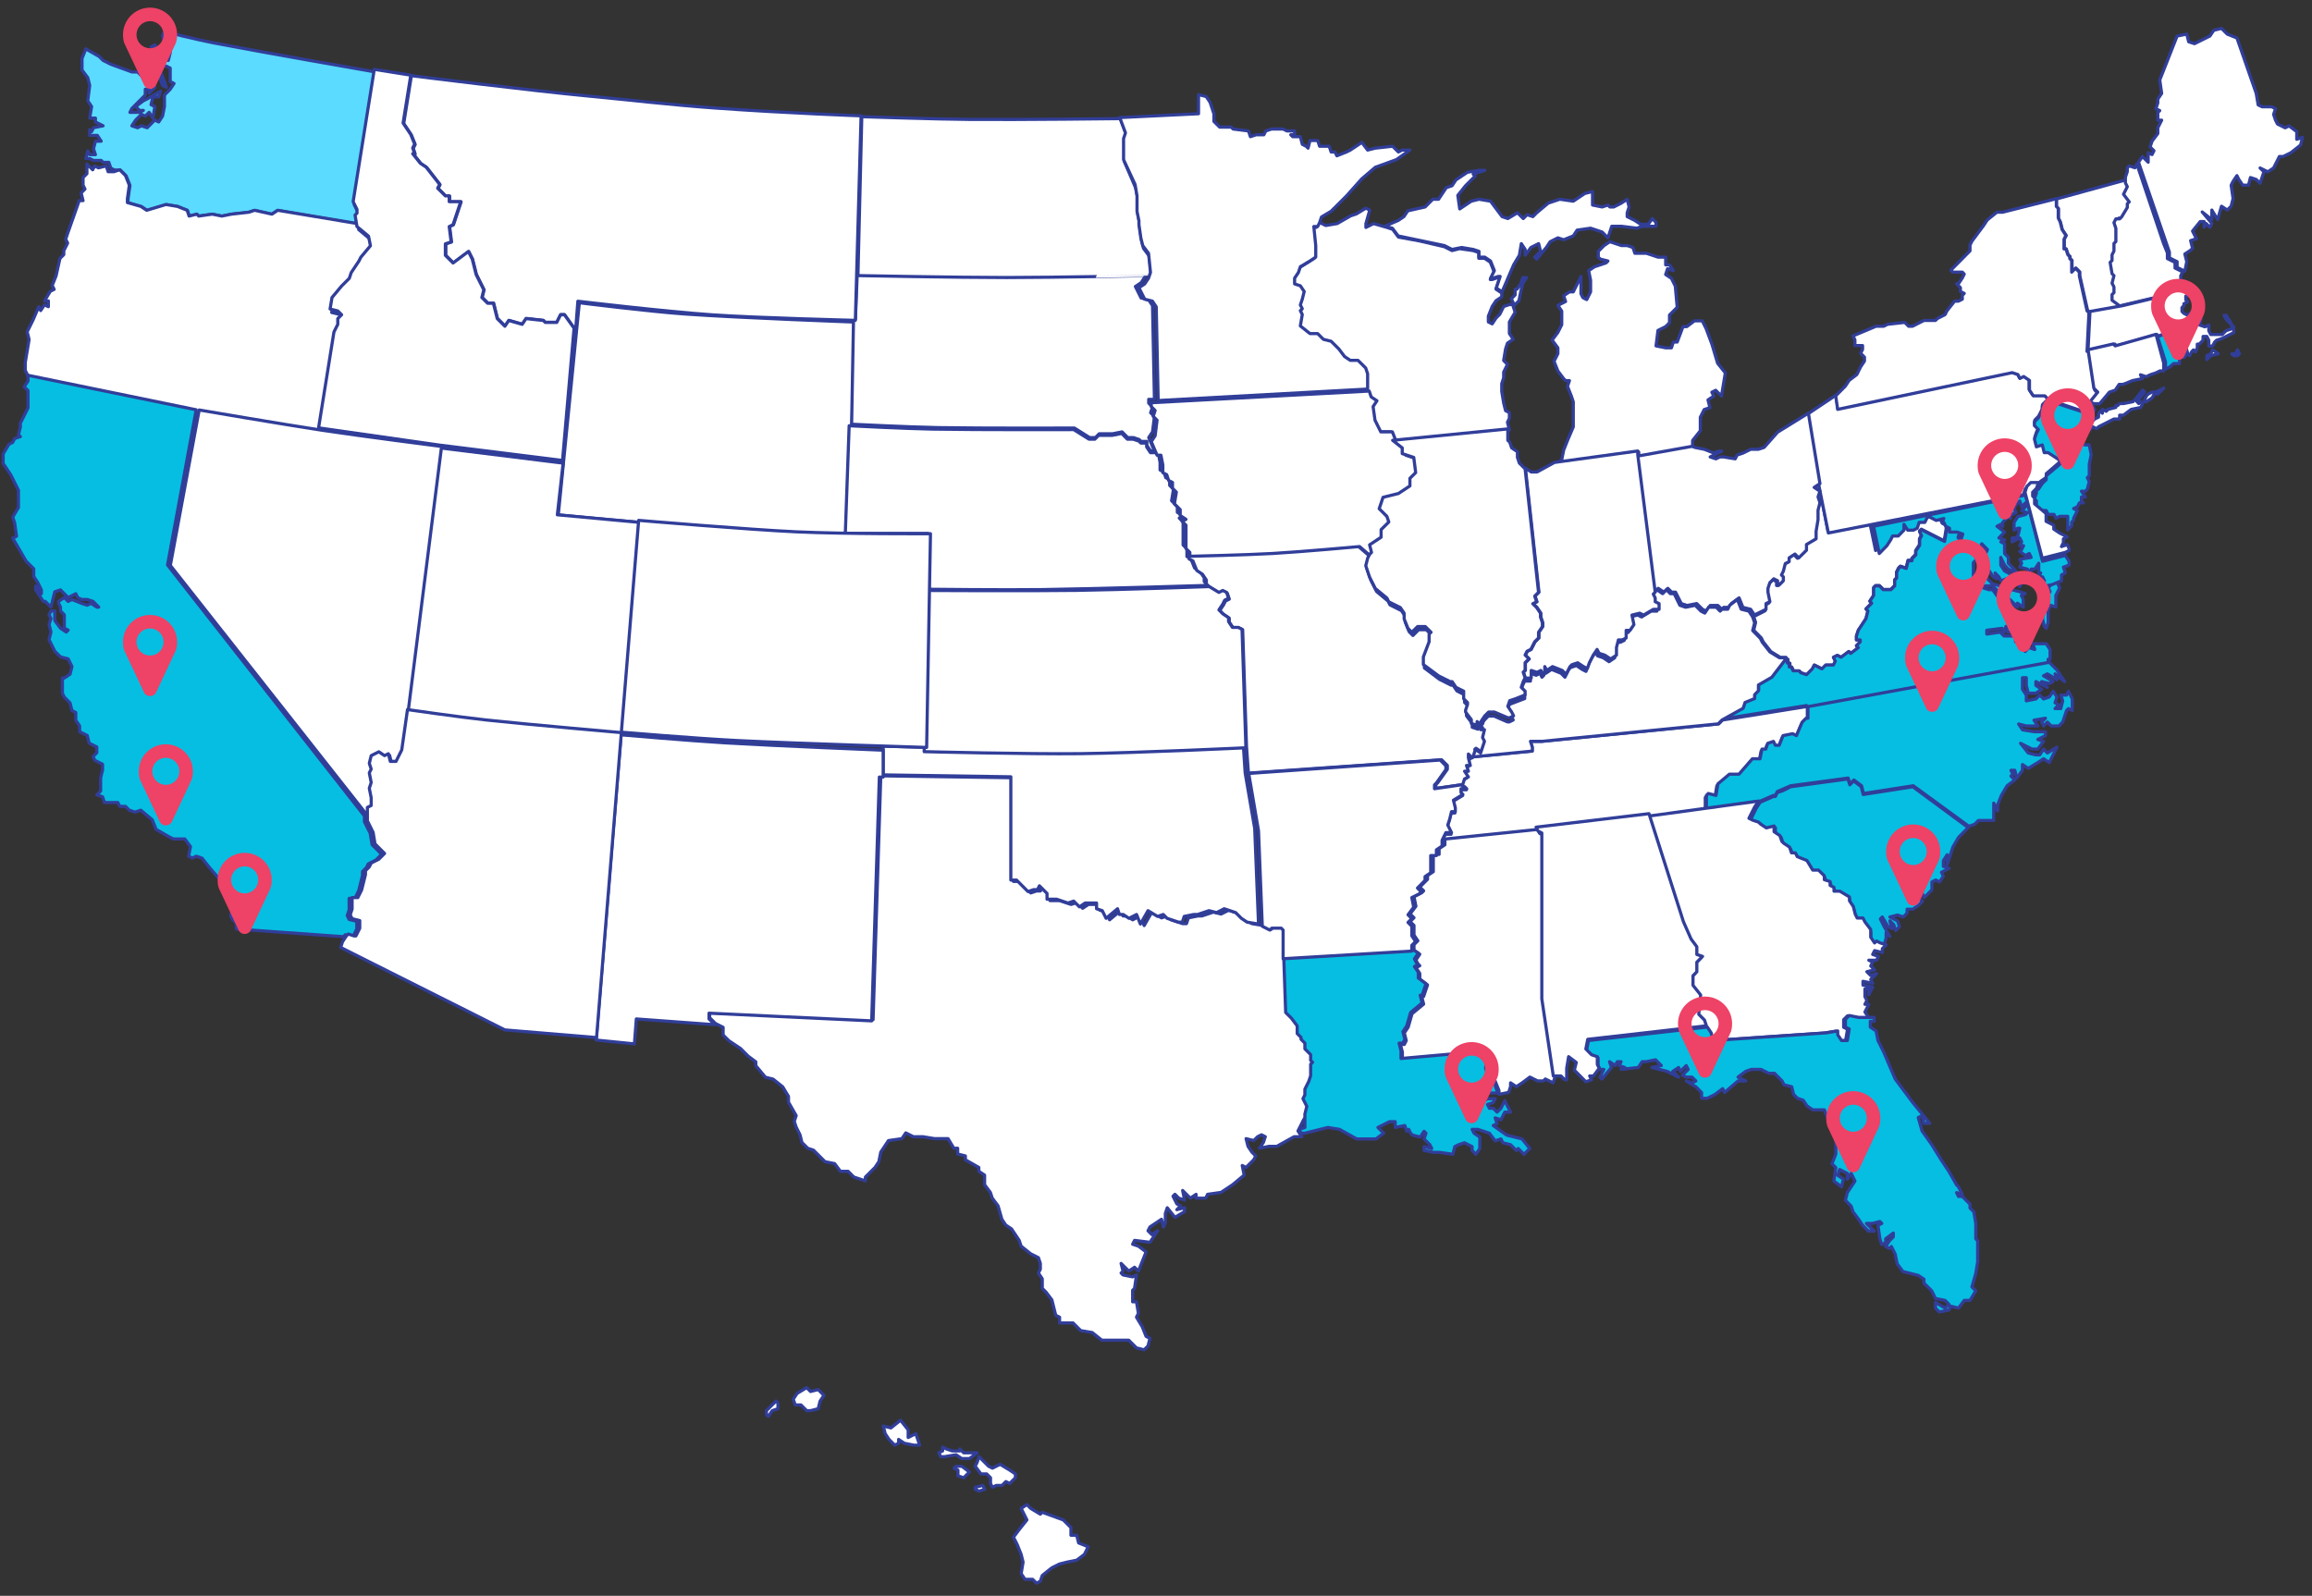 <svg width="733" height="506" xmlns="http://www.w3.org/2000/svg" style="background:#313e99"><rect width="100%" height="100%" fill="#333333" stroke="none"/><g fill="none" fill-rule="evenodd"><path d="M217.136 99.567C205.98 98.786 183.67 96 183.67 96L177 163.273s24.781 2.42 37.172 3.324C232.508 167.935 269.18 170 269.18 170L271 102.116s-35.91-1.292-53.864-2.55zM417.885 70.281l-.606 1.835h-1.213l.606 6.115v3.67l-4.852 3.058-.607 1.834L410 88.628v1.835l1.82.611 1.213 1.835-.607 2.446-.606 1.835.606 1.223-.606.612.606 1.223-.606 3.67 3.032 2.446h2.427l1.82 1.834 2.426.612 2.426 2.446 1.82 2.446 1.82 1.224h2.425l2.427 2.446.606 1.835v4.892h.607l.606 1.835 1.82 1.223-1.213 1.835.606 4.28 1.82 3.67h3.64l1.213 3.058 36.393-3.67-.607-2.446.607-1.223v-1.835l-1.213-.611-.607-2.446-.606-3.67v-2.446l.606-1.835v-1.835l1.213-2.446-1.213-1.223.607-3.67.606-1.834 1.82-1.223-1.213-1.835v-3.67l1.82-3.057-.607-1.835 1.82-1.835.606-3.057.607-2.447L484 88.017h-1.213l-.607 1.834-1.213 1.835h-.606v1.835l-1.213 1.223.606 1.223-.606.612h-.607l-1.82.611-1.213 2.446-1.213 1.224-1.213 1.834-1.213-.611v-1.835l1.213-3.058 1.213-1.835 1.82-1.223V92.91l-1.82-1.223 1.213-3.67h-.606l-1.82.612h-.607l1.214-2.446-1.214-3.058-1.82-1.223h-1.819v-1.835l-1.82-.611-4.246-.612-2.426.612-2.426-1.224-7.885-1.834-6.672-1.223-1.82-2.447-1.82-.611-4.246-1.223-2.426 1.223v-1.223l1.213-4.281L433.05 66l-3.033 1.835-1.82.611-4.245 2.447-3.64.611zM566.267 208.455v.616h.604v1.232h.604v1.232h.604l.604 1.233h1.812l.604.616 1.812.616 1.812-1.848.604-1.233 2.416 1.233 1.207-1.233h2.416l.604-1.232-.604-1.232 1.208-.617 1.208.617 2.416-1.849.604.616 2.416-1.848-.604-.616 1.208-1.233v-.616h-1.208v-1.232l.604-1.849 2.416-3.697.604-2.464-.604-.616 1.812-1.849-.604-.616 1.208-1.849v-2.464l.603-.616h1.208l1.208 1.232h2.416l1.208-1.232v-1.849l.604-.616v-1.849l.604-1.232.604-.616 1.812.616.604-2.465h1.208v-.616l1.208-1.232v-1.232l1.208-1.849v-1.848l.604-1.233-.604-1.232.604-.616 7.247 3.697.604-3.697v-1.232l-1.208-.617-.604-1.232h-.604l.604-1.232-2.416.616-2.416-1.232-.604.616-.603 1.232h-1.812l-.604 1.849-1.208.616h-1.812l-1.208-1.849v1.849l-1.812 1.848h-1.812l-.604 1.233-1.208 1.848-2.416 2.465-1.811-8.627-13.288 2.465-3.02-15.404-1.811 1.232 1.812 1.233-.604 1.848.604 1.849-.604 2.464v3.081l-.604 3.697v2.465l-3.02 1.848v1.849l-2.416 2.464-1.208-1.232-1.812 1.232v1.233l-1.208.616-.604 2.464-.604 1.233.604.616v1.232l-1.208 1.233h-.603v-1.233l-1.208-.616-1.208 1.232-.604 1.849v1.232l.604 3.081-1.208.616v1.849L556 195.515l.604 1.849-.604 2.464 2.416 2.465.604 1.232 2.416 3.081 3.02 1.849zM629.5 175l1.5-1.2-2.25-1.8-.75 1.2.75.6z" stroke="#313E99" fill="#FFF" stroke-linecap="round" stroke-linejoin="round"/><path d="M112.922 71v-1.83l.607-.61v-1.22l-1.215-2.44L119 22.81s-34.435-5.987-51.653-9.286C62.277 12.553 52.137 10 52.137 10l-.608 1.22.608 3.05h1.824v2.44l-.608 2.44h-1.216l-.608-1.22-.607-1.22-1.824-2.44-1.216.61 1.216.61 1.216 1.22-1.216.61-1.823-1.22-1.824-.61.608 1.83 3.039 1.22 1.216-1.22 1.215 1.83-1.823 2.44.608 1.83 1.215 3.66 1.216.61-.608-1.83-1.215-3.05.607-1.83h1.216l1.216.61v4.27l1.215.61-1.215 1.83-1.824 1.83v3.66l-.608 3.05-1.215 1.83-1.216-.61-1.823 1.83-.608.61-1.824-.61-1.216.61-1.823-.61 1.216-1.83 1.823-1.83 1.216.61 1.216-1.22 1.215 1.83.608-3.66-1.216-.61.608-2.44h1.824l.608-1.83-4.255 2.44-1.216.61-2.431 1.83 1.215 1.22h1.216l-1.216.61h-3.039l.608-1.22 2.431-2.44 1.824-1.83V28.3h1.216v1.22l1.823-1.83-1.216-3.66v1.83l-1.823-1.83-.608.61-1.824-1.83h-1.823l-6.686-2.44-2.432-1.22-1.215-1.22-4.255-2.44L26 18.54v3.66l1.824 2.44.607 2.44-.607 4.88 1.215 1.83-.608 3.66h1.824v1.22l2.431 1.22-3.039.61-.608 1.22-.608-.61v1.83h2.432l1.215 1.83h-1.823l-.608 2.44.608 1.83H28.43l-.607-1.22-.608 2.44h1.215l1.216.61h2.431l.608.61h1.824l.608 1.83 1.215.61h1.824l1.823 1.83 1.216 3.05-.608 4.27v1.22l4.255 1.22 1.824 1.22 4.255-1.22 1.823-.61 3.647.61 3.04 1.22.607 1.83 2.432-.61.607.61 4.255-.61 3.04.61 3.039-.61 5.47-.61 1.824-.61 5.47 1.22L88 66.73 112.922 71z" stroke="#313E99" fill="#5ADBFF" stroke-linecap="round" stroke-linejoin="round"/><path d="M649.352 210.245v-1.225h.608v-3.06l-1.216-1.838h-4.255l.608 1.837-1.824-.612-1.216 1.224v-1.836l-3.04-1.225v-1.837h-3.648l-1.216-1.224-4.255.612v-1.224l4.863-.613.608 1.225.608-1.837.608 1.837h3.04v1.224l3.648 1.837 1.216-1.224-1.216-.613v-1.224l-1.216-.612h-1.824l-4.256-3.674v-1.224l4.256 3.673h1.824l-1.216-1.224.608-1.837 2.432 1.837-.608-1.837-1.824-1.224-2.432-.613-1.216-1.836-1.824-.613-2.432-1.836-1.823-2.45h-1.216l-1.824-.612.608-.612h2.432l4.255 4.286h1.216l2.432 2.449v-1.225l1.824 1.225v-2.45l-.608-1.224 1.216-.612-1.824-.612-2.432-.612-.608-1.225-1.824-.612-1.216.612-2.431-.612-1.824-1.837v-1.224l-1.824 1.836h-2.432v-5.51l1.216-1.224 1.216-.613v-1.836l-.608-1.225-.608-.612h-1.824l-.608-1.225h-2.432l-1.216-1.224.608-1.837-1.823-.612h-2.432l-.608 3.673-7.296-3.673-.608.612.608 1.225-.608 1.224v1.837l-1.216 1.837v1.224l-1.216 1.225v.612h-1.215l-.608 2.449-1.824-.612-.608.612-.608 1.224v1.837l-.608.612v1.837l-1.216 1.225h-2.432l-1.216-1.225h-1.216l-.608.612v2.45l-1.216 1.836.608.612-1.823 1.837.608.612-.608 2.45-2.432 3.673-.608 1.836v1.225h1.216v.612l-1.216 1.225.608.612-2.432 1.837-.608-.613-2.432 1.837-1.216-.612-1.216.612.608 1.225-.608 1.224h-2.431l-1.216 1.225-2.432-1.225-.608 1.225-1.824 1.836-1.824-.612-.608-.612h-1.824l-.608-1.225h-.608v-1.224h-.608v-1.225h-.607l-4.256 5.51-4.256 2.45v1.836l-1.216 1.225v1.224l-3.04 1.225-.607 1.837L546 228l26.75-4.286v.613l76.602-14.082zm.608-25.714v1.224l-.608.612.608 1.225-1.216 1.837-.608 1.836v2.45l-.608 2.448.608 2.45.608.611.608-1.836v-3.674l.608-1.836 1.824.612v-3.674l1.216-2.449-.608-1.224v-1.837l-2.432 1.225z" stroke="#313E99" fill="#06BEE1" stroke-linecap="round" stroke-linejoin="round"/><path d="M652 63.087L674.154 57l.615.609.616 1.217-1.231 2.435L676 63.696l-.615.608v1.218l-1.847 3.043-.615.609h-1.23l-.616 1.217.615 1.826v4.261l-.615.609v2.435l-.615 1.217v1.826l-.616.609.616 3.652.615.609-.615 2.435.615 1.217v1.826l-.615.609v1.826l2.461 1.826L662.462 99l-.616-.609-2.461-10.956v-1.218L658.154 85l-1.23 1.217v-3.652l-.616-.608v-.61l-.616-.608-.615-1.826h-.615V75.87l.615-1.218-1.23-1.826-.616-2.435-.616-1.217V66.13l-.615-.608v-2.435zM139.397 142L129 225.72s18.682 2.592 28.023 3.585c13.491 1.434 40.473 3.695 40.473 3.695L203 165.66l-26.298-2.427 1.835-16.38-39.14-4.853zM279.248 246l42.057.609v32.87h1.828l3.657 3.651 1.829-.608h1.22l.609-1.218 2.438 2.435v1.826h3.047l3.657 1.218 1.829-.61 1.829 1.827 1.828-1.217h3.657v1.826l1.829.608 1.219 2.435 3.657-3.043.61 1.826h1.219l1.828 1.217 2.438-1.217 1.22 3.043 2.437-4.26 3.048 1.825 1.829-.608 1.219 1.217 3.657 1.218h1.219l.61-1.827 3.047-.608h1.22l3.656-1.218 2.438.61 2.438-1.218 3.658 1.217 1.828 1.826 1.829 1.218 3.657.608 2.438 1.218.61-.609h3.047l.61.609v9.13h.61l.609 17.652 1.828 1.826 1.829 2.435v2.435l1.219 1.217V330l1.219 1.217v1.826l1.219 1.218.61.609v1.826l.609.608-.61.609v3.652l-.609 1.826-1.22 2.435v1.826l-.609 1.218 1.22 2.434-.61 2.435-1.22 1.218-1.218 2.434-.61 1.218 1.22 1.826h-2.439l-5.485 3.043h-2.439l-3.047.609 1.219-1.826.61-1.826-1.22-.609-1.219.609-1.219 1.217-2.438-.609.61 2.435 1.219 1.826 1.219 1.218-.61 1.217-2.438 2.435-1.219-.609.61 3.044-3.658 3.043-3.657 2.435-4.266.609-.61 1.217h-3.047v-1.217l-1.829 1.217-1.22-1.217-1.218-1.218.61 3.044-1.83-.609-1.218-1.217-.61.608 1.22 2.435 1.218.609-1.219 1.217 2.438-.608v1.217L372.505 386l-2.438-3.043-.61 1.826v3.043l-.61 1.217-.609-2.434-3.657 2.434-.61 1.218 1.22 1.217 1.828-1.217-2.438 3.652-4.876-.609-.61 1.218 1.829.608 2.438 1.827-2.438 6.086-1.22-1.217-1.828 1.217-2.438-2.434.61 2.434-.61.61.61.608 3.047.609 1.22-.61-.61 4.262-.61.608v3.653h1.22l.609 3.652-.61 1.217 1.829 3.044 1.219 3.043 1.219.609-.61 2.435-1.219 1.217-2.438-.609-2.438-2.434h-8.533l-3.048-2.435-3.657-.609-2.438-2.435h-4.267v-1.826l-1.219-.609-1.219-4.87-1.828-2.434-1.22-1.217v-3.044l-1.218-1.826.61-1.217v-1.826l-.61-1.826-2.439-1.218-3.047-2.435-.61-1.826-2.438-3.652-1.828-1.217-1.22-1.826-1.218-4.261-1.829-2.435-.61-1.826-1.828-2.435v-3.043l-1.829-1.218v-1.217l-4.266-2.435v-1.217l-2.438-.609v-1.826h-1.22l-1.828-3.044h-4.267l-3.657-.608h-3.047l-2.439-1.218-1.219 1.826-4.266.61-2.438 3.651-.61 3.044-1.219 1.826-3.048 3.043v1.218l-3.657-1.218-1.828-1.826h-2.438l-1.829-2.434-3.048-.61-3.657-3.651-1.828-.609-1.829-1.826-.61-2.435-1.218-2.435-.61-1.826.61-1.826-2.439-4.26v-1.827l-1.828-3.043-3.048-2.435-2.438-.609-3.047-3.652v-1.217l-2.439-1.826-2.438-2.435-1.828-1.218-1.829-1.217-1.828-1.826v-2.435l-1.22-.609-1.218-.608-1.829-1.826v-1.826l51.81 2.434L279.248 246zM457 267l83.642-9.829v-4.3l.61-.614 2.443.614.61-3.685 3.663-3.072h3.053l4.274-4.914h2.442l.61-3.071h1.221l.61-1.843 1.833-.615.61 1.229h1.221l1.221-3.071 3.053-.615 1.22.615 1.832-4.3 1.221-1.229H573V224l-26.863 4.3-1.221 1.229-56.169 5.528h-3.663l.61 1.843v1.229l-18.926 1.842-.61.615-1.221-1.229v1.229l.61 2.457h-1.22l.61 1.843h-1.221l1.22 1.843-1.22.614-.61 1.843 1.22.614.61.614h-1.83v1.229l.61.614-3.053 1.843.61 2.457v1.229h-1.22l-.61 2.457-.611 1.843 1.22 2.457h-1.83zM297.326 135.586c-9.109-.156-27.326-1.075-27.326-1.075l.604-33.351h.604L271.81 86s33.637.606 50.717.606c13.512 0 41.057-.606 41.057-.606l-.604 1.82-1.207 1.818-1.812 1.213 1.812 3.638 2.415.607 1.207 1.819.604 29.713h-1.811v1.212l1.207 1.213-.604 1.82 1.208 1.212-.604 4.851-1.207 1.82L366 143h-1.208l-1.207-1.82v-1.212h-1.811l-.604-.606-1.812-.607h-1.81l-1.812-1.819-3.019.607h-4.226l-1.208 1.212h-1.811l-4.83-3.032s-28.878.111-43.316-.137z" stroke="#313E99" fill="#FFF" stroke-linecap="round" stroke-linejoin="round"/><path stroke="#313E99" fill="#06BEE1" stroke-linecap="round" stroke-linejoin="round" d="M562.263 252.547l-4.237 1.848-1.21 1.85-1.816 3.697 3.026 1.232.606.617 1.815 1.232 2.421-.616v1.849l1.816 1.232.605 1.85.606.615 1.816 1.233.605 1.849h1.21l.606 1.232 3.026 1.233 1.816 3.081h1.815l1.816 1.85v1.232l1.816.616v1.233l1.21.616v1.232h1.816l3.027 1.85v1.232l1.21 1.849.605 2.465.606 1.232h1.816l.605 1.233 1.816 2.465v2.465l1.21 1.849.605-.616H597.368l.606-1.85v-1.848l1.21 1.233-1.816-3.082-1.21-2.465.605-.616 1.816 3.081 1.21.616-.605-2.465 1.21 1.233.606 1.849 1.21-1.233-.605-1.849-1.21-.616-1.21-.616 2.42-.616 1.816.616 1.21-1.233v-1.232h1.816l1.816-1.233 1.21-1.232-1.21-1.233v-1.233h1.21l.606 1.233 1.21-1.233 1.211-1.232v-2.465l1.21-.616 1.211.616 1.21-1.849-.605-1.233 2.421-1.232-1.815-.616v-1.85l1.21-1.848v3.081l1.816-5.546 1.816-3.082 3.026-3.081-17.553-12.942-15.736 2.465-.606-2.465-2.42-1.849-1.211 1.233-.606-1.849-18.157 2.465-2.422 1.233-1.815.616-.606 1.233zM684 106.714l2.545 8V117l1.273-.571 1.273-1.143H691V113l-.636-1.143.636-1.143h-1.273l.637-1.143-.637-1.142.637-.572v-1.143h-.637l-.636-1.714z"/><path stroke="#313E99" fill="#FFF" stroke-linecap="round" stroke-linejoin="round" d="M573 131.357l3.636 22.464 3.03 15.179 61.819-12.143.606-1.821 1.212-1.215h3.03l.606-1.214 1.819-1.214v-1.214l4.242-3.643v-1.215l-3.636-2.428h-1.212l-.607-2.429-1.818.607-.606-2.428.606-1.822.606-1.214-1.212-1.214v-1.214l1.212-1.215 1.212-2.428v-1.215l1.819-1.821-1.212-1.214h-3.637l-1.212-1.822v-3.035l-1.818-1.215-1.212.607-.606-1.214-1.819-.607-55.151 11.536-.606-4.25zM101.5 137l4.889-30.576 1.222-2.446v-1.834l1.222-1.223-1.222-1.223-2.444-.612.61-3.669 3.056-3.669 2.445-2.446.61-1.834 2.445-3.67.611-1.222 3.056-3.67-.611-3.057-3.667-3.058v-1.834l-25.666-4.28-1.834 1.222-5.5-1.223-1.833.612-5.5.611-3.056.612-3.055-.612-4.278.612-.611-.612-2.445.612-.61-1.835-3.056-1.223-3.667-.611-6.111 1.834-1.833-1.223-4.278-1.223v-1.223l.611-4.28-1.222-3.058-1.834-1.834-1.833.611h-1.833l-.611-1.834-2.445.611L30 52.612l-.611 1.223L27.556 52v3.058l-1.223 1.223v2.446l.611 1.223-1.222 1.223.611 2.446h-1.222l-3.667 10.395-.61 1.835.61 1.223-.61 1.223-.612 1.223v1.223L19 81.964l-1.222 5.504-1.222 3.057.61 1.223-1.222.612-1.833 3.057h1.222v1.835l-1.222-.612-1.222 1.835-.611-1.223-1.834 4.28-1.833 3.67.611 2.445-.61 3.67L8 114.986v2.446l1.222 2.446L63 130.885zM280 236.606s37.23 1.015 55.845.917c19.44-.104 58.323-1.523 58.323-1.523l.604 9.096 3.02 17.585L399 293l-3.624-.606-1.813-1.213-1.812-1.82-1.812-.606-1.812-.606-2.416 1.213-2.417-.607-3.624 1.213h-1.208l-3.02.606-.604 1.82h-1.209l-1.812-.607-1.812-.606-1.208-1.213-1.812.606-3.02-1.819-2.417 4.245-1.208-3.032-2.416 1.213-1.812-1.213h-1.208l-.605-1.82-3.624 3.033-1.208-2.426-1.812-.606v-1.82h-3.625l-1.812 1.214-1.812-1.82-1.812.607-3.624-1.213h-3.02v-1.82l-2.417-2.425-.604 1.213h-1.208l-1.812.606-1.813-1.819-1.812-1.819h-1.812V246.31L280 245.702v-9.096z"/><path stroke="#313E99" fill="#FFF" stroke-linecap="round" stroke-linejoin="round" d="M519 144.283l5.495 43.472 1.22-1.208 1.832 1.208 1.221-1.208 1.221 1.208h1.222l1.831 3.622 1.832.604 3.052-.604 1.832 1.812 1.22.603 1.222-1.81h2.442l1.221 1.207.61-.604h1.832l.61-1.208 2.443-1.811 1.22 3.019 2.443.604 1.221 1.811 1.221-.604 2.442-1.207v-1.812l1.221-.603-.61-3.02v-1.207l.61-1.811 1.221-1.208 1.221.604v1.208h.61l1.222-1.208v-1.207l-.61-.604.61-1.208.61-2.415 1.222-.604v-1.207l1.831-1.208 1.221 1.208 2.442-2.415v-1.812l3.053-1.81v-2.416l.61-3.623v-3.019l.611-2.415-.61-1.811.61-1.811-1.832-1.208L577 153.34 573.337 131l-9.769 6.038-4.273 4.83-1.832.604h-2.442l-2.442 1.207-1.832.604-.61 1.208-3.663-.604h-1.221l-1.221.604-1.832-.604 3.663-1.812h-1.22l-1.222.604-3.053-1.207-3.052-.604-1.221-.604zM319.112 88C303.315 88 272 87.386 272 87.386L273.224 37s23.045.787 34.568.874c15.806.118 47.419-.26 47.419-.26l1.835 4.916-.612 1.843v6.76l3.671 8.602.612 3.072v4.916l.612 3.072v1.23l.612 4.3.612 2.458 1.835 2.458.612 6.145S334.315 88 319.112 88z"/><path stroke="#313E99" fill="#06BEE1" stroke-linecap="round" stroke-linejoin="round" d="M573.188 224.07L649.712 210l2.43 2.447 2.429 3.67-3.037-2.446.607 1.835-3.036-1.835-1.215.611 3.037 1.836-1.215.611-2.43-.611 1.823 1.835-3.644-1.835v1.223l1.822 1.224-1.822 1.223h-2.43l-.607-2.447v-2.447h-1.215v3.67l1.215 1.836v1.835l3.037-.611 1.214-1.224 1.215 1.224 1.822-.612 1.215-1.836 1.214 1.836-.607 1.835 1.215.612-1.215 1.223h1.822l.607-2.447-.607-1.835h1.822l.607-1.224 1.215 2.448v3.67l-1.215-.612-.607.612-1.215 3.67-1.214 1.224h-2.43l-1.214-1.223-1.215 1.223-.607-1.223 1.214-1.224-3.644.612 1.215 1.835h-3.644l-2.43-.612 1.215 1.836 3.644.612h3.644v1.223l-2.429 1.224 1.822.611-1.822 2.447h-1.822l-3.644-1.835 2.43 3.059 2.429.612h1.214l1.215-1.836 1.215 1.224 3.036-1.835-2.429 4.894-1.822-1.224-1.822 1.224-3.037 1.835-1.822-1.223v1.835l-1.822 2.447-.607-2.447h-1.215l.608 1.223-.608.612 1.215 1.224-2.43 1.835-1.821 3.059-1.215 3.059v1.835l-1.215-2.447v5.506h-4.858l-1.215 1.223-1.822.612-17.612-12.847L590.8 251.6l-.607-2.447-2.43-1.835-1.214 1.223-.608-1.835-18.22 2.447-4.25 1.835-.608 1.224h-.607l-4.252 1.835L541 256.494v-4.282l.607-.612 2.43.612.607-3.67 3.644-3.06h3.037l4.25-4.894h2.43l.608-3.059h1.214l.608-1.835 1.822-.612.607 1.224h1.215l1.214-3.059 3.037-.612 1.215.612 1.821-4.282 1.215-1.224h.607z"/><path d="M582 125.516l.608 4.29 55.345-11.645 1.825.613.608 1.226 1.216-.613 1.825 1.226v3.064l1.216 1.84h3.65l1.216 1.225 10.947 3.677v-.613l-.608-1.838-1.216-1.226v-1.839h.608l.608 1.226.608 1.226.608.613.609 4.903 1.824-1.839.608-1.226-1.216-1.838 2.433-3.065-1.217-1.226-1.824-12.258h-.608l.608-12.258-.608-.613-2.433-11.032V86.29l-1.217-1.225-.608.612-.608.613v-3.677l-.608-.613v-.613l-.608-.613-.609-1.839h-.608v-3.064l.608-1.226-1.216-1.839-.608-2.451-.608-1.226v-3.064l-.608-.613V63l-17.03 4.29h-1.824l-3.041 2.452-1.217 1.839-3.649 4.903-.608 1.226v1.838l-1.824 1.84-4.258 4.29.608.612h3.041l.609.613-.609 1.226-1.216 1.839h-.608l1.216 1.226v1.225l1.217.613-.609.613v1.226l-1.216.613h-1.216l-2.433 3.064-.608 1.226-2.433 1.226-.608.613h-3.649l-1.217.613-2.433 1.226h-1.216l-1.216-1.226-5.474.613-1.216.613h-2.433l-7.298 3.064.608 1.226v1.839h2.433v1.225l-.609 1.226 1.217 1.226v1.226l-1.217 1.839-1.216 2.451-2.433 1.839-1.216 1.839-3.041 3.064zm77.848 11.032l-.608.613-.608 1.839 1.216-.613.608-1.226-.608-.613zm1.216-.613v.613l.609.613.608-.613.608-.613.608-.612 1.216.612.609-.612 4.865-2.452h1.825v-1.226h1.216l2.433-1.839 3.04-.612.609-1.226-.608-.613-.608.613-.609-.613 2.433-3.065-.608-.613-2.433 3.065-.608.613-3.04.613h-1.217l-.608.613h-.609v.613l-2.432.612-.609.613-1.216-.613v1.226l-.608-.613-.608.613v1.226l-1.217.613-.608.613h-1.216l-.608.613-.609 1.838zm18.854-9.193v.613h.608l1.825-1.226.608-1.226h1.216l1.825-1.838-2.433 1.225h-1.216l-1.216.613-.609.613-.608 1.226zM196.887 233s21.988 1.897 32.982 2.541c16.71.98 50.131 2.329 50.131 2.329v8.521h-1.213l-2.427 77.305-51.567-2.435v1.826l1.82 1.826-24.873-1.826-.607 7.913L189 329.783 196.887 233z" stroke="#313E99" fill="#FFF" stroke-linecap="round" stroke-linejoin="round"/><path stroke="#313E99" fill="#06BEE1" stroke-linecap="round" stroke-linejoin="round" d="M649.345 127l11.172 3.672.62.612-.62 2.447v1.836l-1.241.612-.62 1.224-.622 1.836.621 1.224 2.483.612h1.241l.621 3.06-.62 3.059v3.672l-.621.612.62 1.223-.62 2.448-.621.612h-1.241l1.24 1.836h-1.24v1.224l.62.612h-1.241l-.62 1.224-1.242.612 1.241.612-1.241 2.447v.612l-.62.612v1.224L655.551 168v-4.284h-2.483l-1.241.612-.621-1.224h-1.862l-.62-1.223h-1.242l-1.862-1.224v-1.836l-.621-.612.62-1.836v-1.224h.621l1.242-1.836 1.241-1.223v-1.224l4.345-3.672v-1.224l-3.724-2.448h-1.242l-.62-2.447-1.862.612-.621-2.448.62-1.836.621-1.224-1.241-1.224v-1.224l1.241-1.224 1.242-2.447v-1.224z"/><path stroke="#313E99" fill="#FFF" stroke-linecap="round" stroke-linejoin="round" d="M672.026 97l12.71-3 1.817-.6 1.21-2.4h.605l.606-1.2 1.21-.6h1.21v-1.8l.606-1.2-2.421-1.2v-1.8l-2.421-1.2v-1.8l-1.21-3-8.474-25.2-.606 1.2-1.815-.6-.606.6v1.2l-.605 1.8V58l.605 1.2-1.21 2.4 1.816 2.4-.606.6v1.2l-1.815 3-.606.6h-1.21l-.605 1.2.605 1.8v4.2l-.605.6v2.4l-.606 1.2v1.8l-.605.6.605 3.6.606.6-.606 2.4.606 1.2v1.8l-.606.6v1.8zM102.038 136.413c12.654 1.92 37.962 5.148 37.962 5.148l-12.199 96.75-.61 1.217-1.22 2.434h-1.83l-.61-2.434-1.219.609-1.83-1.217-2.44 1.217-.61 2.434.61 1.825-.61 1.217.61 3.043-.61 1.825.61 3.043v2.434l-1.22.608V259L54 179.288 63.149 130s26.13 4.478 38.89 6.413zM294.164 169.151v17.685s24.26.277 36.389.11c17.482-.24 52.447-1.33 52.447-1.33l-1.217-1.219v-1.22l-1.217-1.83-1.825-1.219-1.217-3.049-1.217-.61v-2.44l-1.217-1.219v-7.318l-1.217-1.22 1.217-.61-1.825-1.22v-1.829l-1.826-1.83.609-3.658-1.217-1.22v-1.83l-1.217-.61-.609-1.829-1.217-.61v-2.439l-.608-3.05h-2.434l-1.217-1.829v-1.22h-1.825l-.609-.61-1.825-.61h-1.826l-1.825-1.829-3.042.61h-4.26l-1.216 1.22h-1.826l-4.868-3.05s-29.823.1-44.735-.156c-8.818-.151-26.455-1.063-26.455-1.063L268 169.151h26.164zM225.91 99.836c14.28.984 45.27 1.74 45.27 1.74L273 36.727s-22.354-.772-46.079-2.458c-14.188-1.008-28.866-2.732-39.547-3.731C168.392 28.763 130.427 24 130.427 24L128 39.152l2.427 3.636 1.213 3.03-.607 1.212.607 1.818h-.607l2.427 3.03 1.82 1.213 4.247 5.454-.606 1.213 2.426 2.424h1.214V64h3.64l-2.427 7.273-1.213.606.606 4.848-1.82.606v3.637l2.427 2.424 4.854-3.636 1.213 2.424 1.213 4.848 2.427 4.849-.607 2.424 1.82 1.818h1.82l1.214 4.849 2.427 2.424 1.213-1.818 4.247 1.212 1.213-1.818 5.46.606.607.606h3.64l1.214-2.424h1.213l3.034 4.242.607-.606.606-7.879s27.658 3.285 42.7 4.321z"/><path d="M398.811 175.399c-7.27.413-21.811.632-21.811.632v1.213l1.213.606 1.213 3.032 1.82 1.212 1.212 1.82v1.212l1.213 1.213 3.032 1.818 1.213-.606 1.213.606.606 1.82-1.212.606-.607 1.212-1.213 1.82 1.213 1.212 1.82 1.212v1.213l1.212 1.819h1.82l1.213.606 1.213 36.984.606 8.489 61.252-4.244 1.819 1.818v1.213l-3.032 4.244-.607.606V250l8.49-1.213.607-1.818 1.213-.607-1.213-1.819h1.213l-.607-1.819h1.213l-.606-2.425v-1.212l1.213 1.212.606-.606.607-1.819v-.606l1.82 1.212.606-1.819.606-1.818-.606-1.213.606-2.425h-1.213l-1.213-1.213v1.213l-1.82-.607v-1.212l-1.819-2.425v-.607l.607-1.819v-.606l-1.213-1.212v-2.426l-2.426-1.212-1.213-1.82h-.606l-2.426-1.212-1.213-.606-4.851-3.638v-2.425l1.819-4.85v-1.82l.606-1.212-1.819-1.819h-2.426l-1.82 1.82-1.212-1.214-1.213-3.031v-1.819l-1.213-1.819-3.639-1.819-.606-1.212-3.639-3.032-.606-1.212-.607-1.213-.606-1.213-1.213-3.637.606-2.426.607-1.212-4.245-3.638s-21.038 1.801-31.557 2.399zM487.488 263l.612 1.217 1.225.61v52.347L493 341.522l-.613 1.826-2.45-1.218-.612.61h-1.837l-2.45-1.218-2.45 1.826-1.838 1.217-1.837-1.217v1.217l-.613 1.826-3.063.609v-1.217l-1.225-3.044-1.837-1.826-.613-1.826.613-4.26v-1.218l-27.563 2.434v-2.434l-.612-2.435h1.225l.612-1.217-.612-2.435 1.225-1.826 1.225-4.261 3.675-3.044-.613-2.434h.613l1.225-3.653-2.45-1.826v-1.826l-1.225-1.826 1.225-.609-.613-.608-.612-1.218 1.225-1.826-1.837-1.217v-1.826l1.224-1.218-1.224-1.826v-3.043l-1.226-1.218 1.226-1.217-1.226-1.217 1.838-2.435-.612-3.044 2.45-1.217.612-.609-1.225-1.217 2.45-2.435v-1.217l1.838-1.218v-5.478h1.837v-1.826l1.837-1.217v-1.827zM433.596 123.362L367.186 127l-.61-29.706-1.218-1.819-2.437-.606-1.828-3.638 1.828-1.212 1.218-1.819.61-1.819-.61-6.062-1.828-2.425-.609-2.425-.61-4.244v-1.212l-.609-3.032v-4.85l-.609-3.637-3.655-7.882v-6.668l.609-1.819-1.828-4.85 24.98-1.212V30l2.437.606 1.219 1.819 1.218 3.637v2.425l1.828 1.82h3.656l.609.605 4.874.607.61 1.819 1.827-.607h2.437l.61-1.212 1.827-.606h3.656l1.219.606h2.437v1.212h-1.219l.61.606h2.437l.609 2.425 1.218.607.61.606.609-2.425h2.437l.61 1.819H421.41l.609 1.819h1.218l.61 1.212 3.046-1.212 1.219-.607 3.655-2.425 1.828 2.425 2.437-.606 5.484-.606 1.827 1.819 1.219-.607H447l-4.265 3.031-6.702 2.425-4.265 3.638-4.874 5.456-4.874 4.85-3.046 1.819-.61 1.819-.609 1.212h-1.219l.61 6.063v3.637l-1.828 1.213-3.046 1.819-.61 1.818-1.218 1.819v1.819l1.828.606 1.218 1.819-.61 2.425-.608 1.819.609 1.212-.61.606.61 1.213-.61 3.637 3.047 2.425h2.437l1.828 1.819 2.437.606 2.437 2.425 1.828 2.425 1.828 1.213h2.437l2.437 2.425.609 1.819z" stroke="#313E99" fill="#FFF" stroke-linecap="round" stroke-linejoin="round"/><path d="M493.305 147l26.237-3.671v1.224l17.085-3.06v-1.835l2.44-3.06v-4.282l1.221-2.448 1.83-.611-.61-2.448 1.831-1.223-.61-1.224 1.22-.612 1.83 1.836 1.221-7.343-2.44-3.059-1.831-6.118-1.83-4.895-1.221-2.447h-2.44l-2.441 1.835h-1.22l-1.831 4.895h-1.22l-.61 1.835h-1.831l-3.051-.611.61-4.895 2.44-1.224 1.221-1.223v-2.448l1.22-1.224 1.22-1.223-.61-6.73-1.22-2.448-1.83-1.224.61-1.835 1.83.612-1.22-1.836h-1.22v-2.447h-2.44l-1.831-.612-1.83-.612h-3.662l-.61-1.835-1.83-.612h-1.831l-3.661-1.224-1.83 1.224-1.831 1.835v1.836l.61.612 2.44.612-.61.611-3.66 1.224-1.831 1.224.61 3.059v3.671l-1.22 2.447-1.22-.611-.61-1.224V87.65l-1.831 3.671-.61 1.224h-1.22l-1.831 1.224.61 1.835-2.44 1.224 1.22 1.835v4.283l-1.22 2.448-1.831 2.447 1.83 2.447v1.836l-1.22 2.447 1.22 3.06 1.83 2.447.61.612h1.221l-.61 1.835 1.22 3.06.61 1.835v7.954l-1.83 4.283-1.22 3.06-.61 3.058-1.83 1.224zM476.22 92.546l3.661-8.566 1.83-3.059.611-3.671 1.22 1.836v1.835l1.83-2.447 2.442-1.224.61 2.447-1.83 1.836.61.612 3.05-3.671 1.22-1.836 2.441-1.224 1.83.612 3.052-1.223 1.22-1.836 4.271-.612 3.661 1.224 1.83 1.835 1.221-3.67h3.05l4.882.611 1.83-.612h4.271V70.52l-1.22-1.224-1.22 1.836h-2.44l-1.831-1.224-1.22-.612-1.22-.612v-1.223l.61-1.836-.61-2.447-1.831 1.223-2.44 1.224h-1.221l-.61-.612-1.83.612-3.052-.612V60.73l-2.44.612-3.661 2.447-4.272-.611-3.66 1.223-3.662 3.06-1.22 1.223-1.83-.612-1.22 1.224-1.831-1.835-3.051 1.835-1.83-.612-3.662-4.895-3.66-.611-2.441.611-3.661 2.448-.61-4.283 2.44-3.06 3.051-3.058-.61-.612 3.66-1.224h-1.83l-3.66.612-3.662 2.447-1.22 1.836-1.83.612-1.22 1.835-1.221 1.836h-1.83l-2.441 2.447-5.492 1.224-1.22 1.835-1.83 1.224L439 71.743l2.44.612 1.831 2.448 14.644 3.059 2.44 1.224 3.052-.612 3.66.612 1.831.611v1.836h1.83l1.831 1.224 1.22 3.059-1.22 2.447h.61l1.831-.612h.61l-1.22 3.671 1.83 1.224zM662 110.951h.608l7.898-1.829.608.61 12.76-3.659v.61l4.86-1.83.608 1.83H690.557v1.83l1.823.609.607-1.83h.608v1.22l-.608 1.22.608 2.439.608.61.607-1.22.608-.61.607.61.608-1.22v-1.219h.608l1.215-1.22v-1.22h1.215l.607 1.22v1.83h1.216l.607-1.22.608-.61 1.823-.61 3.645-1.829v-1.829l-.607-.61-.608-1.22-1.215-1.828h-.608l.608 1.22s1.403 1.33 1.8 1.995c.21.35.023 1.053.023 1.053l-1.823.61-.608.61-.607.61h-3.646l-.608-1.22v-1.83l-1.215.61-1.822-.61.607-1.829-2.43-2.439-1.215.61-.608.61-1.215-.61-.608-.61v-1.22l.608-.61v-.609l1.215-.61-.608-.61v-1.219l2.43-.61.608-1.22-1.215.61-1.215-.61-.608-.609v-1.22h-1.215L692.38 89h-1.215l-1.216.61-.607 1.22h-.608l-1.215 2.438-1.823.61-12.76 3.049-10.328 1.83L662 110.95zm37.67 1.83V114l1.216-1.22 2.43-.61-1.822-1.219-.608 1.22-1.215.61zm7.9-.61l.607.61h1.215l.608-.61-.608-1.22-.607 1.22h-1.215zm-15.19-1.83l-.608 1.22.608 1.83.607-.61-.607-2.44z" stroke="#313E99" fill="#FFF" stroke-linecap="round" stroke-linejoin="round"/><path stroke="#313E99" fill="#06BEE1" stroke-linecap="round" stroke-linejoin="round" d="M594 166.872l1.806 8.639 2.408-2.468 1.203-1.852.602-1.234h1.806l1.806-1.85v-1.852l1.204 1.851h1.806l1.204-.617.602-1.85h1.805l.602-1.235.602-.617 2.408 1.234 2.408-.617-.602 1.234h.602l.602 1.234 1.204.617v1.234h2.407l1.806.617-.602 1.851 1.204 1.235h2.408l.602 1.234h1.806l.602-1.234 1.806 1.85-.602 1.235v1.234l-.602 1.234v1.234l-1.204 1.85v1.852h1.204v-1.851l1.204.617.601-.617 1.204 1.85 1.204.618-.602-1.851 1.204 1.234.602 1.234 1.806-.617 1.204.617.602.617 1.204-.617L640.35 186l.601-1.234-1.805-1.851h-.602l-1.806-1.234-1.204-.617-1.204-1.851v-2.468l1.204 2.468 1.204 1.234 2.408 1.234v-.617l-2.408-2.468v-1.851l-1.204-1.234v-3.085l-1.204-.617 1.204-.618-1.806-.617 1.806-1.85-2.408-1.852 1.204-.617.602.617v-1.234l1.204-1.234-.602-.617 1.204-.617.602 1.234v-2.468l.602 1.234 1.204-.617-.602-1.234.602-1.234 1.204-1.234.601 1.851 1.204-1.234v1.234l-1.204 1.234 1.806.617-.602.617-2.407.617-1.204 1.851v2.468l1.204-.617h.602l-.602 2.468-.602.617h-1.204v1.235l2.408-1.235.601 1.235-.601 1.234h1.203l-.602 1.234-.601.617 1.805 1.234 1.204-.617.602 1.234-3.611.617.601 1.234-.601 1.234 2.407.617 1.204 1.85v-1.85h1.204l1.204-1.851v3.085h.602l-.602 1.234h1.204l.602 1.234-.602 1.851 3.01-.617 3.01-1.234v-1.851l1.203-.617-.602-1.851 1.806-.617v-1.234l-1.204-1.851-7.223 1.85L642.155 157z"/><path stroke="#313E99" fill="#FFF" stroke-linecap="round" stroke-linejoin="round" d="M690.235 11.425L684.73 25.37l.612 4.244-1.223 1.82v1.212l-.612 1.819 1.223.606-.611.606v2.425h1.223l-1.223 2.426v1.818l-1.836 2.426-.611 1.819 1.223 1.212-.612 1.213-1.223-.607v3.032l-1.835-1.819L678 51.441l9.788 28.496v1.819l2.447 1.213v1.818L692.682 86l.612-3.031-.612-2.426 1.836-1.212.611-.607-.611-2.425 1.835-.606-1.224-2.425 2.447-3.032h1.224v1.82l.612-1.213 1.223 1.212.612-1.212-3.059-3.638 3.06 2.425v-3.032l1.834 3.032 1.224-4.244 1.835 1.212 1.224-1.212.611-2.425-.611-4.244.611-1.213 1.224-1.819.612 1.213 1.223 1.819h1.836l.611-2.426 1.836.607 1.223 1.212 1.224-3.638-1.224-1.212 2.447 1.212 1.836-1.212 1.835-3.638h1.223l2.447-1.213 3.06-2.425.611-2.425-1.835.606V41.74l-2.447-1.819-1.224.607-2.447-1.213-.612-1.213-.611-1.819.611-1.818-1.223-.607h-3.06l-1.223-.606-.611-3.638-6.118-17.583-3.059-1.212L704.306 9l-2.447.606-1.224 1.82-2.447 1.212-2.447 1.212-1.835-.606-.612-2.425z"/><path stroke="#313E99" fill="#06BEE1" stroke-linecap="round" stroke-linejoin="round" d="M407 303.43l40.828-2.43 1.828 1.215-1.219 1.822.61 1.215.61.608-1.22.607 1.22 1.823v1.822l2.437 1.823-1.219 3.644h-.61l.61 2.43-3.656 3.038-1.219 4.252-1.219 1.822.61 2.43-.61 1.215h-1.219l.61 2.43v2.43l27.422-2.43v1.215l-.61 4.253.61 1.822 1.828 1.822 1.219 3.645v.608h-1.829l-3.046-.608-1.829-1.822H465.5l-3.047 3.645.61 1.822 2.437.608 2.438.607 3.656-2.43h2.437l-.61 1.215-1.827.608.61 1.215h1.218l1.219 1.215 1.218-1.215 1.22-2.43 1.218 2.43.61 1.215h-1.829l-1.219 2.43-1.828-.608.61 1.822-1.22.608 4.267 3.037 4.875 1.215 2.437 3.038-1.828 1.822-1.828-1.822-.61.607-1.828-1.822-2.437-.608-.61-1.215-1.828.608-1.828-2.43-3.656-1.215h-1.828l.61 1.215 1.827 1.215v3.645L467.937 366l-1.218-1.215v-1.215l-2.438-1.215-1.828.608-1.219.607-.609 2.43-4.266-.607h-1.828l-3.047-.608v-1.215l2.438.608-.61-1.215-1.828-1.823.61-1.822-.61-.608-1.218 1.823-2.438-.608-.61-.607-.609-1.215-.609.607-.61-1.822-3.046.607v-1.822h-1.828l-2.438 1.215-1.219.607 1.829 1.823-2.438 1.822h-6.094l-5.484-3.037-3.656-.608-2.438.608-4.875 1.215h-1.219l-.609-1.215 1.828-.608v-4.252l.61-2.43-1.22-2.43.61-1.215v-1.822l1.219-2.43.61-1.823v-3.644l.609-.608-.61-.607v-1.823l-1.828-1.822v-1.823l-1.219-1.215v-.607l-1.218-1.215v-2.43l-1.829-2.43-1.828-1.822z"/><path stroke="#313E99" fill="#FFF" stroke-linecap="round" stroke-linejoin="round" d="M467 240l18.828-1.849v-1.232l-.607-1.85h3.644l55.877-5.546 1.215-1.232 6.681-3.698.607-1.849 3.037-1.232v-1.233l1.215-1.232v-1.85l4.251-2.464 4.252-5.547v-.616h-1.822l-3.037-1.85-2.43-3.08-.607-1.233-2.43-2.465.608-2.465-.607-1.85-1.215-1.848-2.43-.616-1.214-3.082-2.43 1.85-.607 1.232h-1.822l-.607.616-1.215-1.232h-2.43l-1.214 1.848-1.215-.616-1.822-1.849-3.037.617-1.822-.617-.607-1.232-1.215-2.465h-1.215L528.344 187l-1.215 1.233-1.822-1.233-1.822 1.849.607 1.232v1.233l1.215.616v1.85h-1.822l-3.037 1.848-1.215-.616-2.43.616.608 3.081-1.215 1.85h-1.214v2.464l-1.215.617h-1.215l-.607 2.465v2.465l-1.822 1.232-1.822-1.232-1.822-.617-.608-1.232-1.215 1.849-1.214 2.465-.608 1.849-1.214-.617-1.822-1.232-1.823.616-.607.616-1.215 2.466-1.214-1.233-3.037-1.233-1.822 1.233-.608-1.233v1.85l-.607.616-.607-1.233-1.215.616-1.822-.616v2.465h-1.822l-.608 1.233-.607 1.849 1.215 1.232v1.233l-4.86 1.848-.606 1.85 1.214 1.848.608 1.233-1.215.616h-.607l-4.252-1.849h-1.822l-1.215 1.233-1.215 1.849.608.616-.608.616h1.215l-.607 2.465.607 1.233-1.215 3.697-1.822-1.232v.616zM341.438 187.195c-15.74.217-47.216.036-47.216.036L293 238.336s33.05.833 49.576.633c17.475-.21 52.424-1.864 52.424-1.864l-1.222-37.56-1.221-.615h-1.832l-1.222-1.847v-1.231l-1.832-1.232-1.222-1.231 1.222-1.848.61-1.231 1.222-.616-.61-1.847-1.222-.616-1.222.616-3.054-1.847s-27.972 1.002-41.957 1.195zM377.23 176.384s17.525-.387 26.288-.89c9.175-.525 27.525-2.192 27.525-2.192l4.28 3.698.612-.616-.611-2.465 3.669-2.466v-2.465l2.446-2.465-.612-1.849-2.446-2.465 1.223-3.697 4.892-1.233 3.67-2.465v-2.465L450 150.5l-.612-4.93-3.669-1.233v-1.849l-3.057-2.465-1.223-3.081h-3.67l-1.834-3.698-.611-4.314 1.223-1.849-1.835-1.232-.611-1.849L365 127.698v1.232l1.223 1.233-.611 1.849 1.223 1.232-.612 4.93-1.223 1.85 1.835 4.313h1.223l.611 3.082v2.465l1.223.616.612 1.849 1.223.616v1.849l1.223 1.233-.612 3.697 1.835 1.849v1.849l1.834 1.232-1.223.617 1.223 1.232v7.396l1.223 1.232v1.233z"/><path stroke="#313E99" fill="#FFF" stroke-linecap="round" stroke-linejoin="round" d="M483.614 148.445l1.843 1.21h1.843l5.529-3.025 26.414-3.63v1.21l5.528 43.563-.614.605.614 1.21v1.21l1.229.605v1.815h-1.843l-3.071 1.816-1.229-.605-2.457.605.614 3.025-1.228 1.815h-1.229v2.42l-1.228.605H513.1l-.614 2.42v2.42l-1.843 1.21-1.843-1.21-1.843-.605-.614-1.21-1.229 1.815-.614 1.21-.614 1.21-.615 1.816-1.228-.605-1.843-1.21-1.843.605-.614.605-1.229 2.42-1.228-1.21-3.072-1.21-1.843 1.21-.614-1.21v1.815l-.614.605-.614-1.21-1.229.605-1.843-.605V215h-1.843l-.614-1.815.614-.605v-2.42l1.229-1.21-1.229-1.21.615-1.21 1.228-.606 1.229-2.42 1.228-1.21v-1.815l1.229-1.815v-1.21l-.614-1.815v-1.21l-1.229-1.816-1.229-1.21 1.229-.605-.614-1.815 1.228-1.21z"/><path stroke="#313E99" fill="#FFF" stroke-linecap="round" stroke-linejoin="round" d="M478.043 136l-36.521 3.615 3.043 2.41v1.808l3.652 1.205.61 4.821-1.827 1.808v2.41l-3.652 2.41-4.87 1.205-1.217 3.616 2.435 2.41.608 1.808-2.434 2.41v2.41l-3.653 2.41.61 2.41-.61.603-.608 1.205-.609 2.41 1.217 3.616 1.826 3.615 3.653 3.013.608 1.205 3.653 1.808 1.217 1.808v1.807l1.217 3.013 1.218 1.205 1.826-1.807h2.435l1.826 1.807-.609.603v2.41l-1.826 4.82v2.41l4.87 3.616 3.652 1.808h.608l1.218 1.808 2.434 1.205v2.41l1.218 1.205v.603l-.609 1.807v.603l1.826 2.41v1.205l1.826.603v-1.205l1.218 1.205.608-.603-.608-.602 1.217-1.808 1.218-1.205h1.826l4.26 1.808h.61l1.217-.603-.61-1.205-1.217-1.808.61-1.807 1.825-.603 3.044-1.205v-1.205l-1.218-1.205.609-1.808.609-1.205-.609-1.808.609-.602v-2.41l1.217-1.206-1.217-1.205.608-1.205 1.218-.603 1.217-2.41 1.218-1.205v-1.808l1.217-1.807v-1.205l-.609-1.808v-1.205l-1.217-1.808-1.217-1.205 1.217-.603-.609-1.807 1.218-1.205-4.261-39.167-1.826-1.808-.609-1.808v-1.807l-1.826-1.205-.609-1.808-.609-.603zM178.346 146L182 104.059l-3.045-4.255h-1.218l-1.218 2.431h-3.654l-.61-.608-5.48-.607-1.219 1.823-4.263-1.216-1.218 1.824-2.436-2.431-1.218-4.863h-1.827l-1.827-1.824.609-2.431-2.436-4.863-1.218-4.863-1.218-2.43-4.872 3.646-2.437-2.431v-3.647l1.828-.608-.61-4.863 1.219-.608 2.436-7.294h-3.654v-1.823h-1.219l-2.436-2.432.61-1.215L135.104 53l-1.827-1.216-2.436-3.039h.61l-.61-1.823.61-1.216-1.219-3.04-2.436-3.646 2.436-15.196L118.662 22l-6.7 41.941 1.218 2.432v1.215l-.609.608.61 3.647 3.654 3.04.609 3.039-3.046 3.647-.609 1.215-2.436 3.647-.609 1.824-2.436 2.431-3.045 3.647-.609 3.647 2.436.608 1.218 1.216-1.218 1.216v1.823l-1.218 2.432L101 135.667l38.368 5.47zM328.607 502l1.214-.608.608-1.823 3.035-2.432 2.429-1.215 2.428-.608 3.036-.608 2.429-1.824 1.214-2.431-3.036-1.216-.607-2.431h-1.821v-2.431l-2.429-2.432-6.678-2.431-.608.608-3.035-1.824-1.215-1.216-1.821 1.216 1.214 2.431.607 1.216-2.428 3.04-1.822 2.43 1.215 2.432 1.214 3.04.607 2.43-.607 3.648 1.214 1.823h2.429l1.214 1.216zm-82.571-57.745l-1.822 1.823-1.214 1.216v1.216l.607.608 1.214-1.824 1.822-.608v-1.823l-.607-.608zM255.75 440l-3.036 1.824-1.214 1.823.607 1.824h1.822l1.821 1.823h1.214l2.429-.608.607-2.431 1.214-1.824-1.821-1.823-2.429.608L255.75 440zm29.75 10.333l2.429 3.04v2.43l2.428-1.215.607 1.824.607 1.823h-1.821l-3.036-.608-1.821-1.215v1.215l-1.214.608-1.822-1.823-1.214-1.824-.607-2.431 2.428.608 3.036-2.432zm13.357 8.51l1.214.608 1.822.608h2.428v-.608l1.215 1.216h4.25l-2.429 1.823h-2.428l-1.822-1.215-3.643.607h-1.214l-.607-1.215 1.214-.608v-1.216zm4.25 6.079h1.822l2.428 1.823-1.821 1.824-1.822-.608v-1.824l-1.214-.608.607-.607zm8.5 6.078l-2.428.608v.608l1.214.608 1.821-.608-.607-1.216zm1.214-3.647l1.215 1.216v1.823l.607 1.216 1.214-.608h1.822l1.214-1.216 1.214.608 1.822-1.823v-1.216l-1.822-1.216-3.036-1.823-2.428 1.215-1.214-.607-3.036-3.04-.607 1.824-.607 1.216 1.821 2.43h1.821zM557.548 254L522 258.864l11.032 34.048 2.452 5.472 1.839 2.432v2.432l1.838.608-1.838 1.824v3.04l-1.226 1.216v3.04l2.451 3.04-.613 6.08 1.84 1.824.612 1.824 1.226 1.824.613 2.432 36.161-2.432 3.678-.608v1.216L583.29 330h1.839l.613-3.648-1.226-.608v-2.432l1.226-1.216 3.064.608h3.678l-1.226-1.824 1.226-2.432h-1.226l.613-1.216-.613-1.216v-2.432h1.226v1.824l1.226-2.432-3.065-.608v-1.216l3.065.608-.613-1.216 1.838-1.824-1.838.608-1.226-1.216 2.452-.608-1.226-1.216.613-1.216-1.226-.608h2.451l.613-1.216-1.838-.608.613-1.216 2.451.608v-1.216L598 299.6l-1.839-.608-1.226-.608-.612.608-1.226-1.824v-2.432l-1.839-2.432-.613-1.216h-1.839l-.612-1.216-.613-2.432-1.226-1.824V284.4l-3.065-1.824h-1.838v-1.216l-1.226-.608v-1.216l-1.839-.608v-1.216l-1.839-1.824h-1.838l-1.839-3.04-3.065-1.216-.612-1.216h-1.226l-.613-1.824-1.839-1.216-.613-.608-.613-1.824-1.838-1.216v-1.824l-2.452.608-1.839-1.216-.613-.608-1.838-.608-1.226-.608 1.226-2.432.613-1.216z"/><path stroke="#313E99" fill="#06BEE1" stroke-linecap="round" stroke-linejoin="round" d="M541.294 325.662l-37.686 4.273-.608 3.052 1.824 1.831 1.823.61v2.442l.608 1.22h1.216l-1.216 2.442.608.61 3.039-3.661-.608-1.832 1.824 1.221.607-1.22h1.216l-.608 1.22 1.824.61-1.216.61 5.47-.61 1.216-1.83h1.216l3.04-.611 1.823 1.831-3.04.61 4.863 1.221 3.647 1.831-1.823-1.83 1.823-1.221.608 1.22 1.824-1.83.608 1.22-1.824 1.831 1.216.61h1.823l1.216 1.221-1.216.61-1.823-.61 3.04 1.831 1.823 1.832v1.83h1.823l2.431-1.22 2.432-1.831.608 1.22 4.255-3.662h2.431l-2.431-1.22 2.431-1.832 1.824-.61h3.039l2.431 1.22h1.824l2.431 2.442.608 1.221 2.431.61.608 2.442 1.216 1.22 1.823.611 1.216 1.831 1.823 1.221h3.648l1.215 3.052 1.824 1.22v2.442l.608 1.221v6.104L580.804 369l1.216 1.22-.608 4.274 2.431 1.83.608-2.44-1.824-1.222.608-1.83 2.432 1.22v1.831l1.215-1.831.608 1.22.608 1.222-2.431 3.662-.608 2.441 1.823 1.832.608 1.83 1.824 2.442 1.215 1.831 1.824 1.832h1.823l-2.43-2.442h1.823l2.431-.61.608.61-1.216.61.608 4.273.608 1.831 1.216-.61v-1.22l2.43-1.832v1.22l-1.215 1.222-1.215 1.83 1.215.611.608-.61 1.216 2.441.608 3.052 1.823 2.442 4.863 1.22 1.823 1.221v1.221l.608.61 1.824 1.832 1.215 2.441 3.04.61 1.215 1.221-1.215 1.221-3.04-1.83v1.83l1.216 1.221 3.04-.61.607-1.221 2.432.61 1.823-2.441h1.824l1.823-3.052-1.216-1.221 1.216-4.273.608-3.662v-6.714l-.608-.61v-4.884l-.608-3.662-1.215-1.221v-1.22l-2.432-2.442h-1.215l-.608-1.221 1.823.61-1.215-2.441-.608-.61-2.432-4.273-2.431-3.663-3.04-4.883-3.038-4.273-1.216-4.272 1.216-.61.607 2.44h1.824l-5.47-6.713-5.471-7.325-3.647-8.546-.608-1.22-1.216-2.442-.608-3.052-1.823-1.22v-1.832h1.215v-1.22h-4.862l-3.04-.611-1.215 1.22v2.442l1.216.61-.608 3.663h-1.824l-1.216-1.831v-1.22l-3.647.61-35.862 2.441-.608-2.441z"/><path stroke="#313E99" fill="#FFF" stroke-linecap="round" stroke-linejoin="round" d="M647.478 177l7.305-1.846 1.217-.616v-.615l-.609-1.23-1.826.615.609-1.231v-1.23l1.217-.616-1.217-.616-1.217-.615-1.827-1.23v-1.232l-2.434-1.23v-2.462l-3.653-3.077v-1.846l-.608-.615v-1.231l1.217-1.23.609-1.847h-2.435l-1.217 1.23-.609 1.847zM662 110.889l1.846 12.222 1.23 1.222-2.46 3.056 1.23.611h1.846l3.077-3.667 1.846-.61 1.231-1.834h1.23l3.078-1.222 3.077-.611-.616-1.223 1.847.611 1.23-.61 1.846-.612 1.231-.61H686v-2.445L683.538 106l-12.923 3.667-.615-.611zM252.391 168.63c-14.797-.677-49.913-3.63-49.913-3.63L197 232.16s23.145 1.975 36.849 2.66c18.557.929 59.934 2.18 59.934 2.18L295 169.235s-26.565.13-42.609-.605z"/><path stroke="#313E99" fill="#06BEE1" stroke-linecap="round" stroke-linejoin="round" d="M62.212 129.935L8.88 119v1.823l-1.212 1.822 1.212 1.215v5.468l-2.424 4.86v1.215l-.607 2.43.607.607-1.819.608-.606 1.215-1.212.607L1 143.908v3.037l2.424 3.645.606 1.215 1.818 3.646v5.467l-1.818 3.038.606 1.822.606 4.253-1.212.607 4.243 7.29 2.424 2.43v2.43l1.212 1.823 1.212 2.43v1.215l-1.818-2.43v1.215l2.424 3.645h.606l1.819 1.823 1.212-4.86 1.818-.608 2.424 2.43 1.212-.608 1.212-.607.606 1.215 1.212.607h1.819l1.818.608 1.818 1.823h-.606l-1.818-1.215-1.212.607-1.819-.607-3.03-1.216-1.212.608-1.212-1.215-1.818 1.215v.608l.606 1.215v1.215l1.212 1.215V199.19l1.212.608-.606.607-1.818-1.215-1.818-2.43v-3.037h-1.212l-.607 1.215.607 1.215-.607 1.822.607 2.43-.607 2.43 1.819 3.645 1.818 1.823 2.424.607 1.212 2.43-.606 2.43-1.818 1.215h-.606v4.86l.606 1.215 1.818 1.823.606 2.43 1.212.608v2.43l1.212 1.822v1.823l2.425 1.215.606 2.43 2.424 1.215v1.822l-1.212 1.215.606 1.215 2.424 1.215v1.823l-.606 2.43V250.829l-1.212 1.215 1.818.608.606 1.822h4.243l.606 1.215h1.818L41 256.904l1.818.608 1.818-.608 3.637 3.038 1.212 3.038 4.242 2.43 1.212.607h3.637l1.818 2.43-.606 3.038 1.212.607 1.212-.607 1.818.607 2.425 3.038 3.636 4.252 1.818 1.823 1.212 3.645.606 3.037-.606 2.43.606 1.215 1.212 1.215v1.823l33.94 2.43.606-.608 1.818.608h.606l.606-1.215.606-1.215v-2.43l-2.424-.608-.606-1.215.606-1.822v-3.645h1.818l1.212-2.43.606-2.43.606-2.43v-1.215l1.213-1.215.606-1.215 2.424-1.215 1.818-1.823-3.03-3.037-.606-3.645-1.212-2.43-.607-1.216v-1.822l-62.424-79.584z"/><path stroke="#313E99" fill="#FFF" stroke-linecap="round" stroke-linejoin="round" d="M400.2 293.702l-1.2-30.289-3-17.567v-.606l60.6-4.24 1.8 1.817v1.212l-3 4.24-.6.606v1.212l8.4-1.212 1.2.606.6.606h-1.8v1.211l.6.606-3 1.817.6 2.423v1.212h-1.2l-.6 2.423-.6 1.817 1.2 2.423h-1.8l-1.2 2.423v1.818l-1.8 1.211v1.817h-1.8v5.452l-1.8 1.212v1.211l-2.4 2.424 1.2 1.211-.6.606-2.4 1.211.6 3.03-1.8 2.422 1.2 1.212-1.2 1.211 1.2 1.212v3.029l1.2 1.817-1.2 1.212v1.817L406.8 304v-9.087l-.6-.605h-3l-.6.605-1.2-.605zM154.04 228.283c14.32 1.541 42.96 4.015 42.96 4.015L189.13 329l-29.062-2.433L108 300.415l.605-1.824 1.211-1.825.606-.608 1.816.608h.606l1.21-2.433v-2.432l-2.421-.609-.606-1.216.606-1.825v-3.649h1.816l1.21-2.432 1.212-4.866v-1.216l1.21-1.217.606-1.216 2.422-1.216 1.816-1.825-3.027-3.04-.605-3.65-1.817-3.65v-4.256l1.211-.609v-2.432l-.605-3.041.605-1.825-.605-3.04.605-1.217-.605-1.825.605-2.433 2.422-1.216 1.816 1.216 1.211-.608.605 2.433h1.817l1.816-3.65L129.19 225s16.567 2.391 24.85 3.283zM487 262.28l.607 1.224 1.213.611v52.59l3.64 24.46h2.428l1.213 1.223h.607v-3.669l.607-3.669 2.427 1.835-.607 2.446 1.213 1.223 2.427 2.446 1.82-.612-.606-1.223h1.213l1.82-2.446-.606-1.223v-2.446l-1.82-.611-1.82-1.835.606-3.057 37.618-4.28-.607-1.835-1.82-1.835.607-6.115-2.427-3.058v-3.057l1.213-1.223v-3.058l1.82-1.834-1.82-.612v-2.446l-1.82-2.446-2.427-5.503L522.798 258z"/><path d="M51.857 11a4.294 4.294 0 0 0-4.286-4.286A4.294 4.294 0 0 0 43.286 11a4.294 4.294 0 0 0 4.285 4.286A4.294 4.294 0 0 0 51.857 11zm4.286 0c0 1.021-.117 2.076-.553 2.997l-6.093 12.957c-.352.737-1.122 1.189-1.926 1.189-.803 0-1.573-.452-1.908-1.189l-6.11-12.957C39.116 13.076 39 12.02 39 11a8.567 8.567 0 0 1 8.571-8.571A8.567 8.567 0 0 1 56.143 11zM470.857 339a4.294 4.294 0 0 0-4.286-4.286 4.294 4.294 0 0 0-4.285 4.286 4.294 4.294 0 0 0 4.285 4.286 4.294 4.294 0 0 0 4.286-4.286zm4.286 0c0 1.021-.117 2.076-.553 2.997l-6.093 12.957c-.352.737-1.122 1.189-1.926 1.189-.803 0-1.573-.452-1.908-1.189l-6.11-12.957c-.436-.921-.553-1.976-.553-2.997a8.567 8.567 0 0 1 8.571-8.571 8.567 8.567 0 0 1 8.572 8.571zM591.857 354.571a4.294 4.294 0 0 0-4.286-4.285 4.294 4.294 0 0 0-4.285 4.285 4.294 4.294 0 0 0 4.285 4.286 4.294 4.294 0 0 0 4.286-4.286zm4.286 0c0 1.022-.117 2.076-.553 2.997l-6.093 12.958c-.352.736-1.122 1.188-1.926 1.188-.803 0-1.573-.452-1.908-1.188l-6.11-12.958c-.436-.92-.553-1.975-.553-2.997a8.567 8.567 0 0 1 8.571-8.571 8.567 8.567 0 0 1 8.572 8.571zM544.857 324.571a4.294 4.294 0 0 0-4.286-4.285 4.294 4.294 0 0 0-4.285 4.285 4.294 4.294 0 0 0 4.285 4.286 4.294 4.294 0 0 0 4.286-4.286zm4.286 0c0 1.022-.117 2.076-.553 2.997l-6.093 12.958c-.352.736-1.122 1.188-1.926 1.188-.803 0-1.573-.452-1.908-1.188l-6.11-12.958c-.436-.92-.553-1.975-.553-2.997a8.567 8.567 0 0 1 8.571-8.571 8.567 8.567 0 0 1 8.572 8.571zM610.857 270a4.294 4.294 0 0 0-4.286-4.286 4.294 4.294 0 0 0-4.285 4.286 4.294 4.294 0 0 0 4.285 4.286 4.294 4.294 0 0 0 4.286-4.286zm4.286 0c0 1.021-.117 2.076-.553 2.997l-6.093 12.957c-.352.737-1.122 1.189-1.926 1.189-.803 0-1.573-.452-1.908-1.189l-6.11-12.957c-.436-.921-.553-1.976-.553-2.997a8.567 8.567 0 0 1 8.571-8.571 8.567 8.567 0 0 1 8.572 8.571zM645.857 189.571a4.294 4.294 0 0 0-4.286-4.285 4.294 4.294 0 0 0-4.285 4.285 4.294 4.294 0 0 0 4.285 4.286 4.294 4.294 0 0 0 4.286-4.286zm4.286 0c0 1.022-.117 2.076-.553 2.997l-6.093 12.958c-.352.736-1.122 1.188-1.926 1.188-.803 0-1.573-.452-1.908-1.188l-6.11-12.958c-.436-.92-.553-1.975-.553-2.997a8.567 8.567 0 0 1 8.571-8.571 8.567 8.567 0 0 1 8.572 8.571zM626.714 179.571a4.294 4.294 0 0 0-4.285-4.285 4.294 4.294 0 0 0-4.286 4.285 4.294 4.294 0 0 0 4.286 4.286 4.294 4.294 0 0 0 4.285-4.286zm4.286 0c0 1.022-.117 2.076-.552 2.997l-6.094 12.958c-.352.736-1.122 1.188-1.925 1.188-.804 0-1.574-.452-1.909-1.188l-6.11-12.958c-.436-.92-.553-1.975-.553-2.997A8.567 8.567 0 0 1 622.43 171a8.567 8.567 0 0 1 8.571 8.571zM616.857 208.571a4.294 4.294 0 0 0-4.286-4.285 4.294 4.294 0 0 0-4.285 4.285 4.294 4.294 0 0 0 4.285 4.286 4.294 4.294 0 0 0 4.286-4.286zm4.286 0c0 1.022-.117 2.076-.553 2.997l-6.093 12.958c-.352.736-1.122 1.188-1.926 1.188-.803 0-1.573-.452-1.908-1.188l-6.11-12.958c-.436-.92-.553-1.975-.553-2.997a8.567 8.567 0 0 1 8.571-8.571 8.567 8.567 0 0 1 8.572 8.571zM639.857 147.571a4.294 4.294 0 0 0-4.286-4.285 4.294 4.294 0 0 0-4.285 4.285 4.294 4.294 0 0 0 4.285 4.286 4.294 4.294 0 0 0 4.286-4.286zm4.286 0c0 1.022-.117 2.076-.553 2.997l-6.093 12.958c-.352.736-1.122 1.188-1.926 1.188-.803 0-1.573-.452-1.908-1.188l-6.11-12.958c-.436-.92-.553-1.975-.553-2.997a8.567 8.567 0 0 1 8.571-8.571 8.567 8.567 0 0 1 8.572 8.571zM659.857 131.714a4.294 4.294 0 0 0-4.286-4.285 4.294 4.294 0 0 0-4.285 4.285A4.294 4.294 0 0 0 655.57 136a4.294 4.294 0 0 0 4.286-4.286zm4.286 0c0 1.021-.117 2.076-.553 2.997l-6.093 12.958c-.352.736-1.122 1.188-1.926 1.188-.803 0-1.573-.452-1.908-1.188l-6.11-12.958c-.436-.92-.553-1.976-.553-2.997a8.567 8.567 0 0 1 8.571-8.571 8.567 8.567 0 0 1 8.572 8.571zM694.857 97a4.294 4.294 0 0 0-4.286-4.286A4.294 4.294 0 0 0 686.286 97a4.294 4.294 0 0 0 4.285 4.286A4.294 4.294 0 0 0 694.857 97zm4.286 0c0 1.021-.117 2.076-.553 2.997l-6.093 12.957c-.352.737-1.122 1.189-1.926 1.189-.803 0-1.573-.452-1.908-1.189l-6.11-12.957C682.116 99.076 682 98.02 682 97a8.567 8.567 0 0 1 8.571-8.571A8.567 8.567 0 0 1 699.143 97zM56.857 244.571a4.294 4.294 0 0 0-4.286-4.285 4.294 4.294 0 0 0-4.285 4.285 4.294 4.294 0 0 0 4.285 4.286 4.294 4.294 0 0 0 4.286-4.286zm4.286 0c0 1.022-.117 2.076-.553 2.997l-6.093 12.958c-.352.736-1.122 1.188-1.926 1.188-.803 0-1.573-.452-1.908-1.188l-6.11-12.958c-.436-.92-.553-1.975-.553-2.997A8.567 8.567 0 0 1 52.571 236a8.567 8.567 0 0 1 8.572 8.571zM51.857 203.571a4.294 4.294 0 0 0-4.286-4.285 4.294 4.294 0 0 0-4.285 4.285 4.294 4.294 0 0 0 4.285 4.286 4.294 4.294 0 0 0 4.286-4.286zm4.286 0c0 1.022-.117 2.076-.553 2.997l-6.093 12.958c-.352.736-1.122 1.188-1.926 1.188-.803 0-1.573-.452-1.908-1.188l-6.11-12.958c-.436-.92-.553-1.975-.553-2.997A8.567 8.567 0 0 1 47.571 195a8.567 8.567 0 0 1 8.572 8.571zM81.857 279a4.294 4.294 0 0 0-4.286-4.286A4.294 4.294 0 0 0 73.286 279a4.294 4.294 0 0 0 4.285 4.286A4.294 4.294 0 0 0 81.857 279zm4.286 0c0 1.021-.117 2.076-.553 2.997l-6.093 12.957c-.352.737-1.122 1.189-1.926 1.189-.803 0-1.573-.452-1.908-1.189l-6.11-12.957C69.116 281.076 69 280.02 69 279a8.567 8.567 0 0 1 8.571-8.571A8.567 8.567 0 0 1 86.143 279z" fill="#EE4266"/></g></svg>